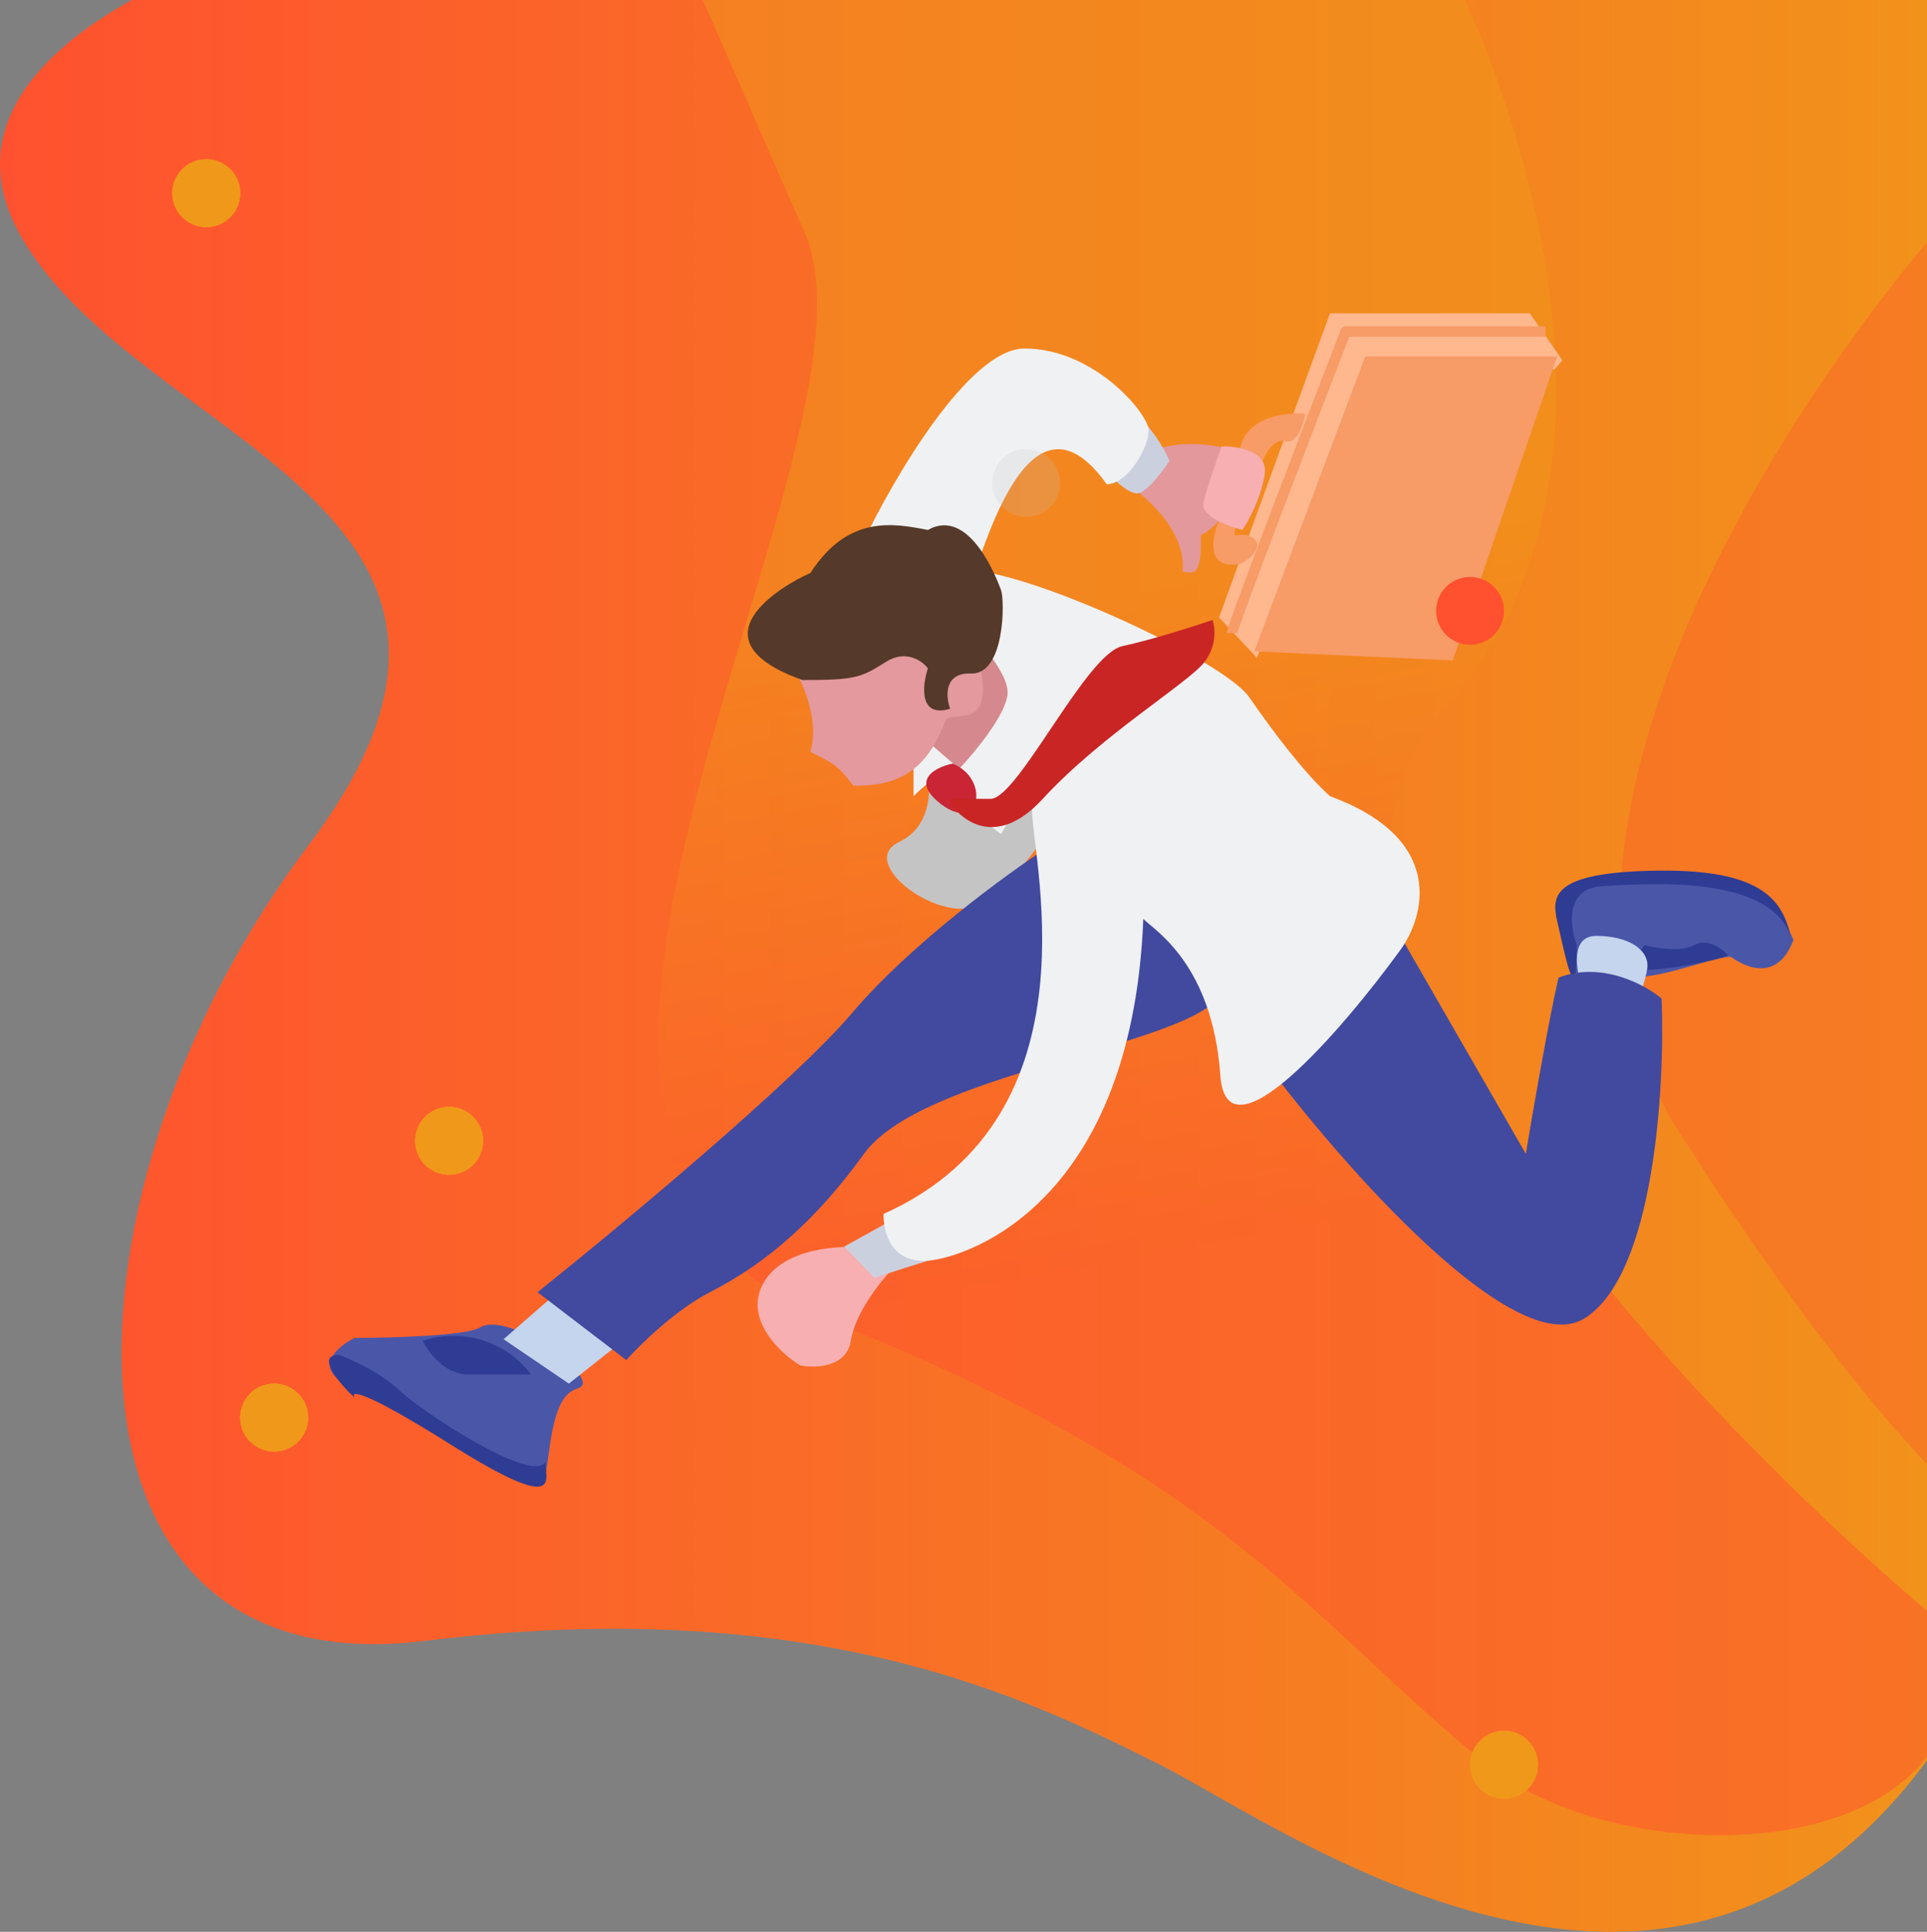 <svg width="738" height="740" viewBox="0 0 738 740" fill="none" xmlns="http://www.w3.org/2000/svg">
<rect x="0" y="0" width="738" height="740" fill="#808080" stroke="none"/>
<path d="M7.995 90.49C-28.023 27.253 66.357 -13.519 118.049 -26H781.377C803.888 146.423 829.301 523.998 750.862 654.911C652.813 818.551 492.734 700.212 443.71 675.712L443.101 675.408C394.011 650.874 312.524 610.148 162.571 628.562C11.997 647.052 20.001 453.827 118.049 323.932C216.098 194.036 53.017 169.536 7.995 90.49Z" fill="url(#paint0_linear)"/>
<path d="M569.196 675.704C624.007 720.123 763.735 715.034 747.732 625.268C649.379 543.678 472.777 358.656 553.193 271.297C633.609 183.938 582.366 34.699 546.692 -29H256.634C261.802 -16.97 279.338 23.471 308.144 88.99C344.151 170.89 159.615 442.962 315.646 504.964C471.677 566.967 500.683 620.179 569.196 675.704Z" fill="url(#paint1_linear)" fill-opacity="0.5"/>
<path d="M643 433.5C571 320.7 687.333 146.833 754.5 74L771.5 588.5C758.667 583.833 715 546.3 643 433.5Z" fill="#FE5A2D" fill-opacity="0.4"/>
<path d="M526.364 141.5L481.364 252L466.864 236.5L509.364 120H585.864L598.364 138L595.364 141.5L523.596 138L526.364 141.5Z" fill="#FFB78E"/>
<path d="M474.864 172C477.264 159.6 492.531 157.833 499.864 158.5C499.197 162.5 496.764 170.2 492.364 169C487.964 167.8 484.531 173.833 483.364 177C482.864 176 480.464 173.6 474.864 172Z" fill="#F79B67"/>
<path d="M474.864 216C461.664 218.4 464.031 206 466.864 199.5C469.531 197.5 474.564 195 473.364 201C471.864 208.5 473.364 203 478.864 205.5C484.364 208 480.364 213.5 474.864 216Z" fill="#F79B67"/>
<path d="M344.364 322.5C357.964 316.1 356.697 299.167 354.364 291.5C375.164 283.1 398.364 300 407.364 309.5C402.031 318.5 388.364 338.4 376.364 346C361.364 355.5 327.364 330.5 344.364 322.5Z" fill="#C4C4C4"/>
<path d="M183.864 508.5C189.064 505.3 199.364 509.833 203.864 512.5C213.031 518 229.264 529.6 220.864 532C210.364 535 210.864 559.5 208.364 566.5C205.864 573.5 157.364 541 135.864 532C118.664 524.8 128.697 516 135.864 512.5C149.697 512.5 178.664 511.7 183.864 508.5Z" fill="#4A57A9"/>
<path d="M597.364 354.5C600.164 360.1 601.864 369.5 602.364 373.5C606.531 371.167 616.164 367.7 621.364 372.5C627.864 378.5 654.864 366.5 662.864 366.5C671.864 373 681.864 373.5 686.864 360C672.364 328.5 652.864 334.5 624.364 336.5C595.864 338.5 593.864 347.5 597.364 354.5Z" fill="#4A57A9"/>
<path d="M179.364 526.5C170.164 526.5 163.864 517.833 161.864 513.5C183.464 507.1 198.531 519.5 203.364 526.5H179.364Z" fill="#2E3C93"/>
<path d="M152.864 532.5C145.664 525.7 134.531 520.667 129.864 519C120.664 519 130.031 530 135.864 535.5C133.864 532.5 138.464 531.9 172.864 553.5C215.864 580.5 208.864 566.5 208.864 560C203.864 568.5 161.864 541 152.864 532.5Z" fill="#2E3C93"/>
<path d="M613.364 339.5C599.364 340.3 601.197 354.833 603.864 362C603.864 389.5 598.864 363.4 596.864 355L596.781 354.651C594.303 344.268 591.852 333.994 635.364 333.5C679.364 333 683.182 348 686.364 360.5C679.746 334.5 630.864 338.5 613.364 339.5Z" fill="#2E3C93"/>
<path d="M648.864 362C643.664 364.8 634.031 363.167 629.864 362C628.197 365 620.864 369 624.864 371C628.864 373 652.864 369.333 661.864 366C659.697 363.5 654.064 359.2 648.864 362Z" fill="#2E3C93"/>
<path d="M192.864 513L212.364 496L239.364 513L217.864 530L192.864 513Z" fill="#C4D5ED"/>
<path d="M611.364 358.5C601.364 358.5 603.531 371.5 605.864 378L624.864 389C626.531 385.333 630.064 376.6 630.864 371C631.864 364 623.864 358.5 611.364 358.5Z" fill="#C4D5ED"/>
<path d="M326.364 388C348.764 361.6 385.697 334.667 401.364 324.5C428.531 337.5 479.564 367.3 466.364 382.5C449.864 401.5 352.864 411.5 330.864 442C308.864 472.5 288.364 486.5 271.864 495C258.664 501.8 245.031 515.167 239.864 521L205.864 495C236.697 470.333 303.964 414.4 326.364 388Z" fill="#414A9F"/>
<path d="M606.864 505C580.064 521.8 513.697 446 483.864 406L525.364 339.5L584.364 442C586.864 426.833 592.864 392.1 596.864 374.5C613.264 368.1 630.031 377.167 636.364 382.5C637.697 416.333 633.664 488.2 606.864 505Z" fill="#414A9F"/>
<path d="M452.864 219C454.464 205 441.197 192.167 434.364 187.5C432.031 184.333 430.264 176.9 441.864 172.5C453.464 168.1 466.697 170.667 471.864 172.5L476.364 181.5C474.531 187.667 468.664 201 459.864 205C460.364 222.5 456.364 219 452.864 219Z" fill="#E3989C"/>
<path d="M292.364 491.5C299.964 477.9 321.864 476.833 331.864 478L341.864 486C337.197 490.833 327.464 503.1 325.864 513.5C324.264 523.9 312.197 524.167 306.364 523C298.531 518.167 284.764 505.1 292.364 491.5Z" fill="#F8AFB1"/>
<path d="M460.864 192.5C459.664 197.7 470.364 201.667 475.864 203C478.197 199.5 483.164 190.3 484.364 181.5C485.564 172.7 473.864 170.833 467.864 171C466.031 176 462.064 187.3 460.864 192.5Z" fill="#F8AFB1"/>
<path d="M323.364 477.5L341.364 467.5C352.197 470.833 371.464 478.2 361.864 481C352.264 483.8 339.864 487.833 334.864 489.5L323.364 477.5Z" fill="#CBD0DF"/>
<path d="M435.364 189C430.864 189 421.864 179 420.364 176.5C414.531 168 406.364 151.2 420.364 152C434.364 152.8 444.531 168.667 447.864 176.5C445.197 180.667 438.964 189 435.364 189Z" fill="#CBD0DF"/>
<path d="M371.846 283.723C381.107 264.1 380.322 253.578 378.364 250.5L330.364 208C342.197 183.167 371.164 133.5 392.364 133.5C418.864 133.5 439.364 158 439.864 164.5C440.364 171 431.864 185.5 423.864 185.5C395.364 145.5 378.364 206.5 373.364 218.5C402.364 222 469.364 254 478.364 267C487.364 280 499.364 296 509.364 305C554.164 321.4 545.697 351.5 535.864 364.5C514.031 394.5 469.764 446 467.364 412C464.364 369.5 442.364 356.5 437.864 352C433.364 464.5 366.364 483 353.864 483C341.364 483 338.364 472.5 338.364 465C423.364 427 393.864 324 395.364 309.5C396.564 297.9 387.864 311.333 383.364 319.5C377.364 315.167 365.364 304.4 365.364 296C366.066 294.789 366.736 293.603 367.376 292.443C359.883 295.912 353.13 301.621 349.864 305V276.5C356.347 278.407 365.212 281.208 371.846 283.723Z" fill="#F0F1F2"/>
<path d="M385.864 266C386.664 258 373.864 244 367.364 238C367.364 250 355.031 270 348.864 278.5L367.364 294.5C373.197 288.333 385.064 274 385.864 266Z" fill="#D5898E"/>
<path d="M310.364 288C313.964 275.6 307.197 260.833 303.364 255C325.531 246.167 370.964 233.8 375.364 255C380.864 281.5 363.864 271 361.864 276.5C353.864 298 340.864 301 326.864 301C319.864 292 318.864 292.5 310.364 288Z" fill="#E3999D"/>
<path d="M371.864 258C361.464 257.6 362.197 266.833 363.864 271.5C351.864 275.1 353.197 262.667 355.364 256C353.197 253.167 346.964 248.7 339.364 253.5C329.864 259.5 327.864 260.5 307.364 260.5C263.864 245 299.864 224 310.364 219.5C324.788 197.118 342.18 200.464 355.158 202.96L355.364 203C371.364 194 381.864 222 383.364 226C384.864 230 384.864 258.5 371.864 258Z" fill="#55392A"/>
<path d="M364.864 292.5C358.364 293.833 348.364 298.8 360.364 308C375.364 319.5 379.364 298.5 364.864 292.5Z" fill="#C92535"/>
<path d="M399.364 306C381.364 325.6 367.531 314.167 362.864 306H379.364C389.864 306 415.864 250.5 429.864 247.5C441.064 245.1 457.531 239.833 464.364 237.5C465.364 240.167 466.164 247.1 461.364 253.5C455.364 261.5 421.864 281.5 399.364 306Z" fill="#C92525"/>
<path d="M522.864 136.5L480.364 249.5L556.364 253L596.364 136.5H522.864Z" fill="#F79B67"/>
<path d="M471.864 242.5C471.864 240.1 500.864 164.5 515.364 127H591.864" stroke="#F79B67" stroke-width="4" stroke-linejoin="round"/>
<circle r="13" transform="matrix(-1 0 0 1 393 185)" fill="#C4C4C4" fill-opacity="0.2"/>
<circle r="13" transform="matrix(-1 0 0 1 563 234)" fill="#FF512F"/>
<circle r="13" transform="matrix(-1 0 0 1 172 437)" fill="#F09819"/>
<circle r="13" transform="matrix(-1 0 0 1 172 437)" fill="#F09819"/>
<circle r="13" transform="matrix(-1 0 0 1 172 437)" fill="#F09819"/>
<circle r="13" transform="matrix(-1 0 0 1 105 543)" fill="#F09819"/>
<circle r="13" transform="matrix(-1 0 0 1 105 543)" fill="#F09819"/>
<circle r="13" transform="matrix(-1 0 0 1 105 543)" fill="#F09819"/>
<circle r="13" transform="matrix(-1 0 0 1 576 676)" fill="#F09819"/>
<circle r="13" transform="matrix(-1 0 0 1 576 676)" fill="#F09819"/>
<circle r="13" transform="matrix(-1 0 0 1 576 676)" fill="#F09819"/>
<circle r="13" transform="matrix(-1 0 0 1 79 74)" fill="#F09819"/>
<circle r="13" transform="matrix(-1 0 0 1 79 74)" fill="#F09819"/>
<circle r="13" transform="matrix(-1 0 0 1 79 74)" fill="#F09819"/>
<defs>
<linearGradient id="paint0_linear" x1="0" y1="357" x2="804" y2="357" gradientUnits="userSpaceOnUse">
<stop stop-color="#FF512F"/>
<stop offset="1" stop-color="#F09819"/>
</linearGradient>
<linearGradient id="paint1_linear" x1="396.662" y1="231.504" x2="486.066" y2="705.721" gradientUnits="userSpaceOnUse">
<stop stop-color="#F09819"/>
<stop offset="0.523" stop-color="#FF512F"/>
</linearGradient>
</defs>
</svg>
